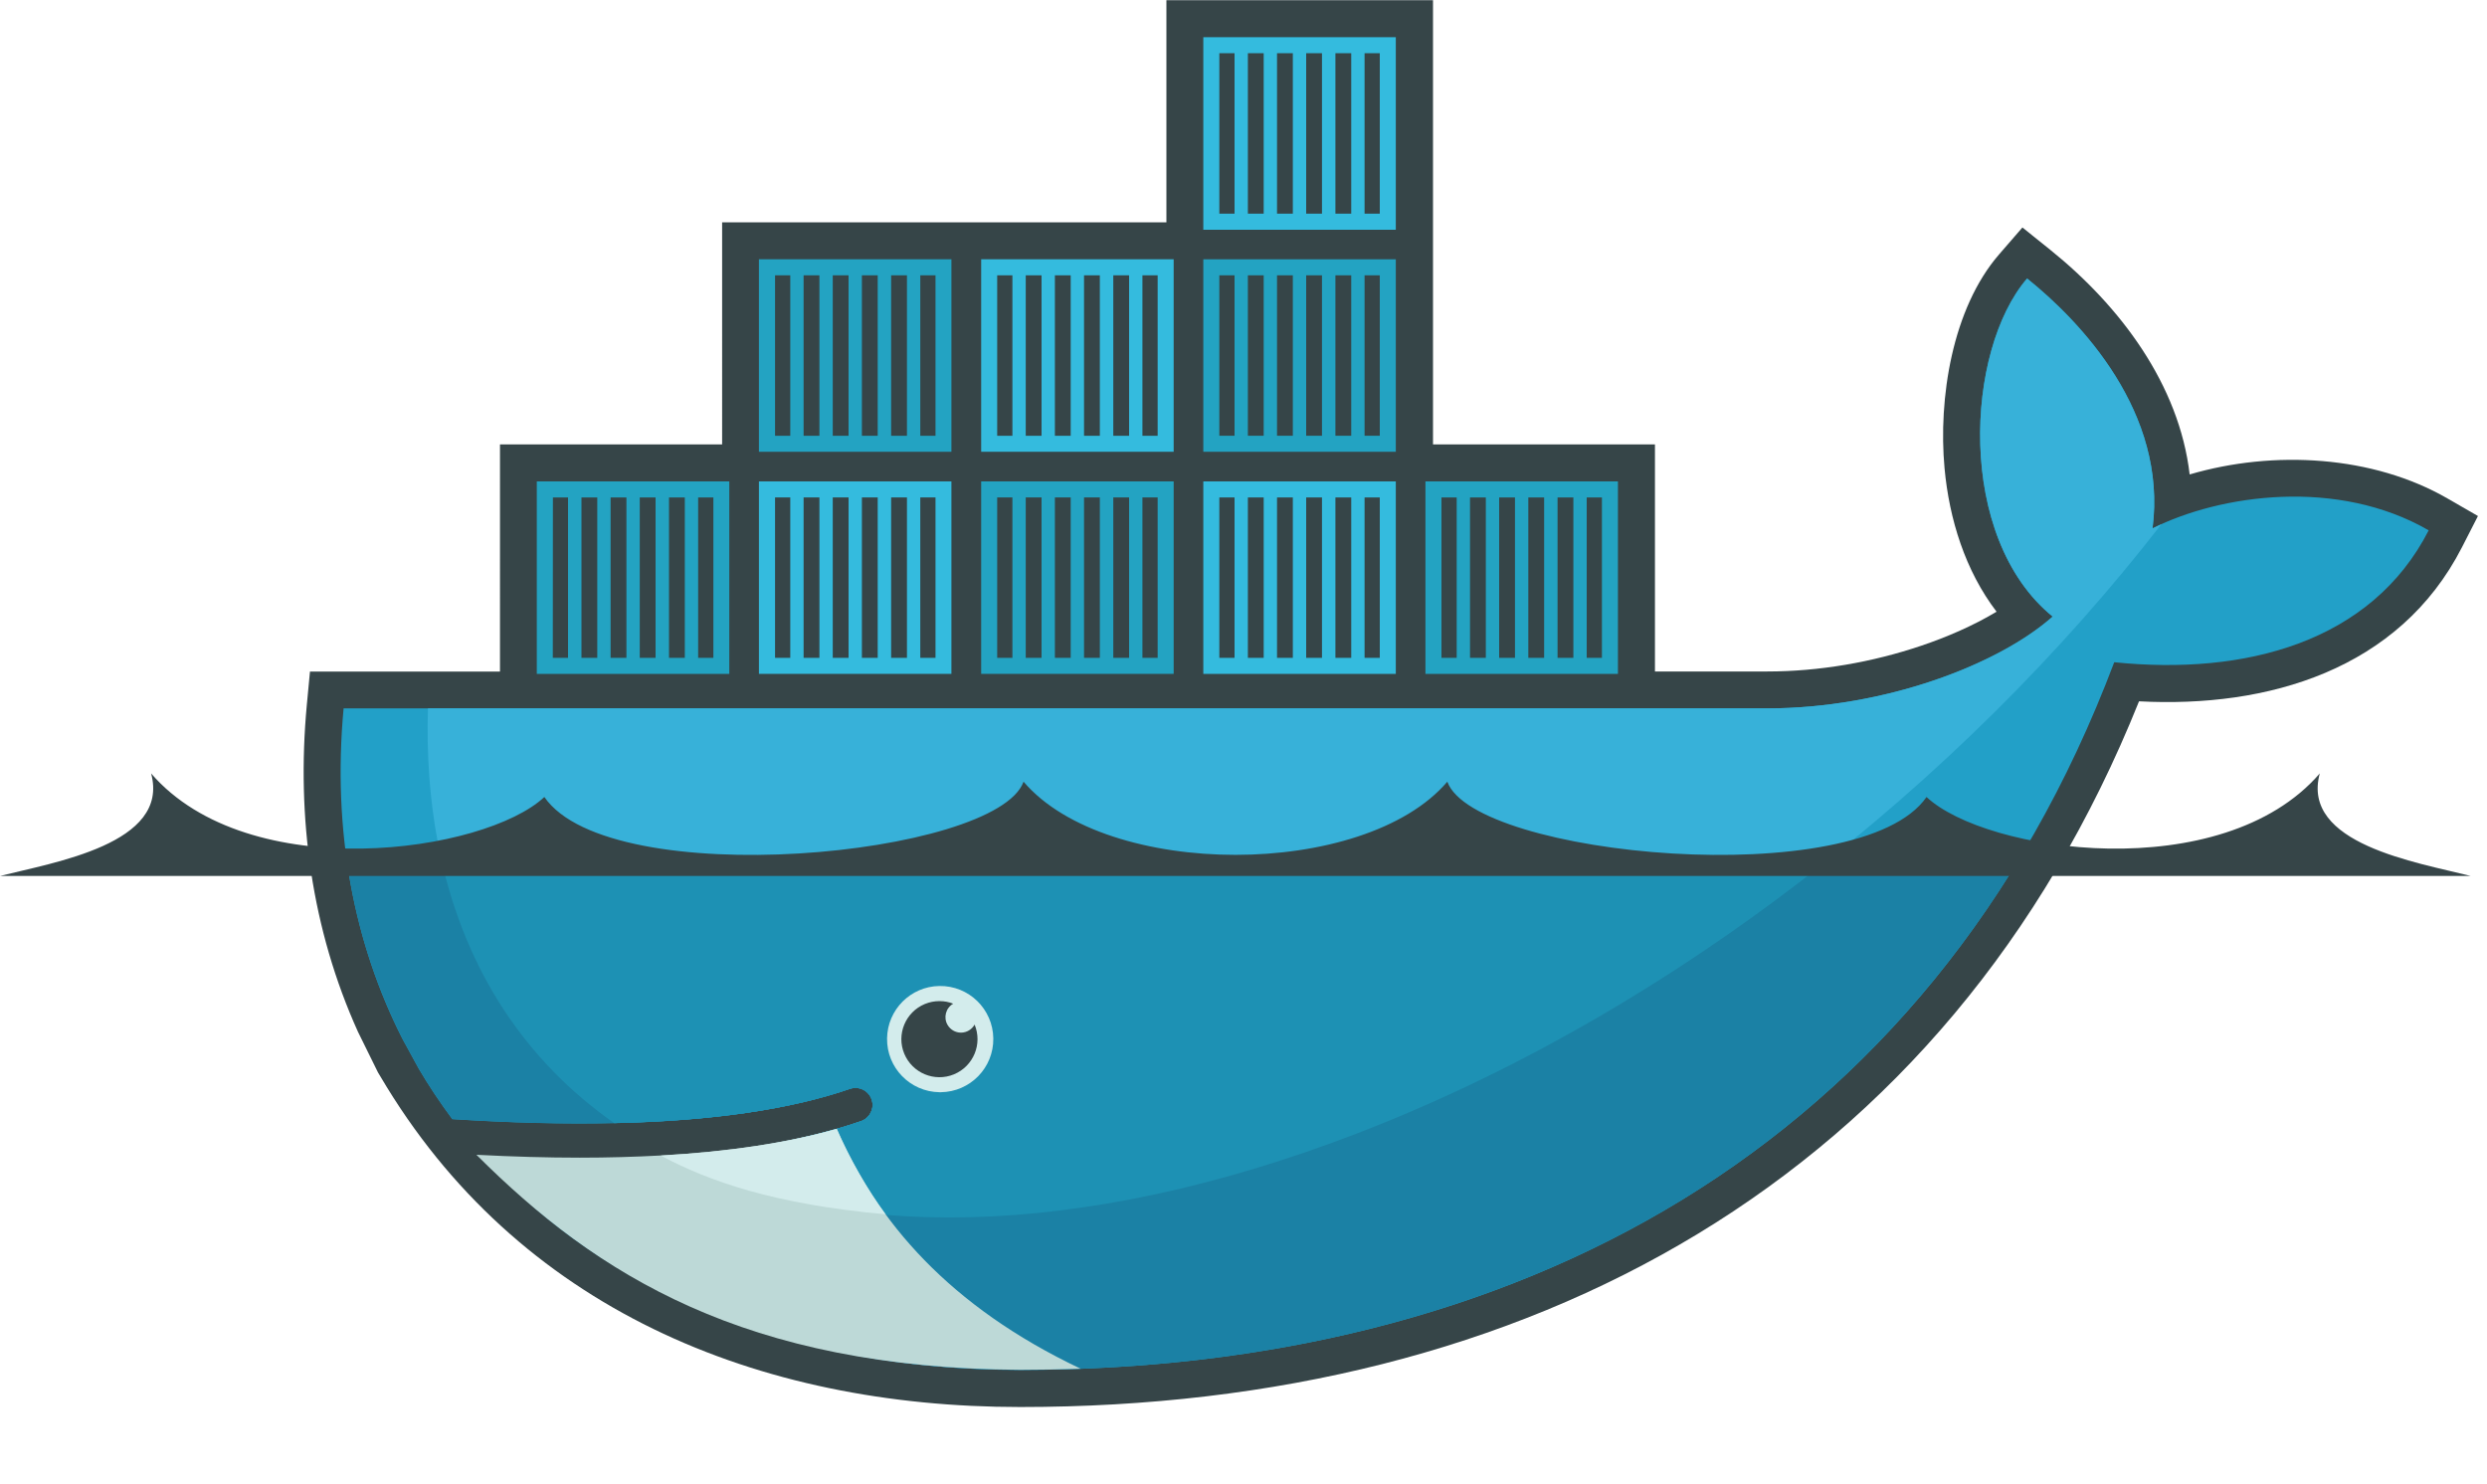 <?xml version="1.0" encoding="utf-8"?>
<!-- Generator: Adobe Illustrator 26.1.0, SVG Export Plug-In . SVG Version: 6.00 Build 0)  -->
<svg version="1.1" id="Calque_1" xmlns="http://www.w3.org/2000/svg" xmlns:xlink="http://www.w3.org/1999/xlink" x="0px" y="0px"
	 viewBox="0 0 2500 1491.8" style="enable-background:new 0 0 2500 1491.8;" xml:space="preserve">
<style type="text/css">
	.st0{fill-rule:evenodd;clip-rule:evenodd;fill:#364548;}
	.st1{fill-rule:evenodd;clip-rule:evenodd;fill:#22A0C8;}
	.st2{fill-rule:evenodd;clip-rule:evenodd;fill:#37B1D9;}
	.st3{fill-rule:evenodd;clip-rule:evenodd;fill:#1B81A5;}
	.st4{fill-rule:evenodd;clip-rule:evenodd;fill:#1D91B4;}
	.st5{fill-rule:evenodd;clip-rule:evenodd;fill:#23A3C2;}
	.st6{fill-rule:evenodd;clip-rule:evenodd;fill:#34BBDE;}
	.st7{fill-rule:evenodd;clip-rule:evenodd;fill:#D3ECEC;}
	.st8{fill-rule:evenodd;clip-rule:evenodd;fill:#BDD9D7;}
</style>
<g>
	<path class="st0" d="M1440.3,446.8h223.3v228.3h112.9c52.1,0,105.8-9.3,155.1-26c24.3-8.2,51.5-19.7,75.4-34.1
		c-31.5-41.2-47.6-93.1-52.3-144.3c-6.4-69.7,7.6-160.4,54.8-214.9l23.5-27.1l28,22.5c70.4,56.6,129.6,135.6,140.1,225.8
		c84.8-24.9,184.4-19,259.1,24.1l30.7,17.7l-16.1,31.5c-63.2,123.4-195.4,161.6-324.6,154.8c-193.3,481.5-614.2,709.5-1124.6,709.5
		c-263.7,0-505.6-98.6-643.3-332.5l-2.3-3.8l-20.1-40.8c-46.6-103-62-215.8-51.5-328.5l3.2-33.8h191V446.8h223.3V223.5h446.6V0.2
		h268v446.6"/>
	<path class="st1" d="M2163.8,531.2c15-116.4-72.1-207.8-126.1-251.2c-62.2,72-71.9,260.5,25.7,339.9
		c-54.5,48.4-169.3,92.3-286.9,92.3H345.4C334,835,355.5,948,404.7,1044.7l16.3,29.8c10.3,17.5,21.6,34.4,33.7,50.6
		c58.8,3.8,113.1,5.1,162.7,4l0,0c97.5-2.1,177.1-13.7,237.4-34.6c9.1-2.8,18.7,2.2,21.5,11.3c2.7,8.7-1.8,17.9-10.3,21.2
		c-8,2.8-16.4,5.4-25,7.9l0,0c-47.5,13.6-98.4,22.7-164.1,26.7c3.9,0.1-4.1,0.6-4.1,0.6c-2.2,0.1-5,0.5-7.3,0.6
		c-25.9,1.5-53.8,1.8-82.3,1.8c-31.2,0-61.9-0.6-96.3-2.3l-0.9,0.6c119.2,134,305.7,214.4,539.4,214.4
		c494.6,0,914.1-219.3,1099.9-711.5c131.8,13.5,258.5-20.1,316.1-132.6C2349.8,480.2,2231.7,497.1,2163.8,531.2"/>
	<path class="st2" d="M2163.8,531.2c15-116.4-72.1-207.8-126.1-251.2c-62.2,72-71.9,260.5,25.7,339.9
		c-54.5,48.4-169.3,92.3-286.9,92.3H430.2c-5.8,187.9,63.9,330.6,187.3,416.9l0,0c97.5-2.1,177.1-13.7,237.4-34.6
		c9.1-2.8,18.7,2.2,21.5,11.3c2.7,8.7-1.8,17.9-10.3,21.2c-8,2.8-16.4,5.4-25,7.9l0,0c-47.5,13.6-102.8,23.9-168.5,27.9l-1.6-1.5
		c168.3,86.3,412.4,86,692.2-21.5C1677,1019.3,1969,789.7,2172.7,527C2169.7,528.4,2166.7,529.8,2163.8,531.2"/>
	<path class="st3" d="M348.1,861.4c8.9,65.7,28.1,127.3,56.6,183.4l16.3,29.8c10.3,17.5,21.6,34.4,33.7,50.6
		c58.8,3.8,113.1,5.1,162.7,4c97.5-2.1,177.1-13.7,237.4-34.6c9.1-2.8,18.7,2.2,21.5,11.3c2.7,8.7-1.8,17.9-10.3,21.2
		c-8,2.8-16.4,5.4-25,7.9l0,0c-47.5,13.6-102.5,23.3-168.2,27.3c-2.3,0.1-6.2,0.2-8.5,0.3c-25.8,1.4-53.5,2.3-82,2.3
		c-31.2,0-63.1-0.6-97.5-2.3c119.2,134,306.8,214.7,540.5,214.7c423.4,0,791.8-160.7,1005.7-515.8H348.1"/>
	<path class="st4" d="M443,861.4c25.3,115.4,86.1,206,174.5,267.8c97.5-2.1,177.1-13.7,237.4-34.6c9.1-2.8,18.7,2.2,21.5,11.3
		c2.7,8.7-1.8,17.9-10.3,21.2c-8,2.8-16.4,5.4-25,7.9l0,0c-47.5,13.6-103.7,23.3-169.4,27.3c168.3,86.3,411.7,85.1,691.5-22.4
		c169.3-65,332.2-161.9,478.4-278.5H443"/>
	<path class="st5" d="M539.6,484h193.5v193.5H539.6V484z M555.8,500.1H571v161.3h-15.3L555.8,500.1L555.8,500.1z M584.5,500.1h15.9
		v161.3h-15.9V500.1L584.5,500.1z M613.8,500.1h15.9v161.3h-15.9V500.1z M643.1,500.1H659v161.3h-15.9V500.1z M672.5,500.1h15.9
		v161.3h-15.9V500.1L672.5,500.1z M701.8,500.1h15.3v161.3h-15.3V500.1z M762.9,260.7h193.5v193.5H762.9V260.7L762.9,260.7z
		 M779.1,276.8h15.3v161.3h-15.3V276.8z M807.8,276.8h15.9v161.3h-15.9V276.8L807.8,276.8z M837.1,276.8H853v161.3h-15.9V276.8z
		 M866.4,276.8h15.9v161.3h-15.9V276.8z M895.8,276.8h15.9v161.3h-15.9V276.8z M925.1,276.8h15.3v161.3h-15.3V276.8z"/>
	<path class="st6" d="M762.9,484h193.5v193.5H762.9V484L762.9,484z M779.1,500.1h15.3v161.3h-15.3V500.1z M807.8,500.1h15.9v161.3
		h-15.9V500.1L807.8,500.1z M837.1,500.1H853v161.3h-15.9V500.1z M866.4,500.1h15.9v161.3h-15.9V500.1z M895.8,500.1h15.9v161.3
		h-15.9V500.1z M925.1,500.1h15.3v161.3h-15.3V500.1z"/>
	<path class="st5" d="M986.3,484h193.5v193.5H986.3V484z M1002.4,500.1h15.3v161.3h-15.3V500.1z M1031.1,500.1h15.9v161.3h-15.9
		V500.1z M1060.4,500.1h15.9v161.3h-15.9V500.1z M1089.7,500.1h15.9v161.3h-15.9V500.1z M1119.1,500.1h15.9v161.3h-15.9V500.1z
		 M1148.4,500.1h15.3v161.3h-15.3V500.1z"/>
	<path class="st6" d="M986.3,260.7h193.5v193.5H986.3V260.7z M1002.4,276.8h15.3v161.3h-15.3V276.8z M1031.1,276.8h15.9v161.3h-15.9
		V276.8z M1060.4,276.8h15.9v161.3h-15.9V276.8z M1089.7,276.8h15.9v161.3h-15.9V276.8z M1119.1,276.8h15.9v161.3h-15.9V276.8z
		 M1148.4,276.8h15.3v161.3h-15.3V276.8z M1209.6,484h193.5v193.5h-193.5V484z M1225.7,500.1h15.3v161.3h-15.3V500.1z M1254.4,500.1
		h15.9v161.3h-15.9V500.1z M1283.7,500.1h15.9v161.3h-15.9V500.1z M1313,500.1h15.9v161.3H1313V500.1z M1342.4,500.1h15.9v161.3
		h-15.9V500.1z M1371.7,500.1h15.3v161.3h-15.3V500.1z"/>
	<path class="st5" d="M1209.6,260.7h193.5v193.5h-193.5V260.7z M1225.7,276.8h15.3v161.3h-15.3V276.8z M1254.4,276.8h15.9v161.3
		h-15.9V276.8z M1283.7,276.8h15.9v161.3h-15.9V276.8z M1313,276.8h15.9v161.3H1313V276.8z M1342.4,276.8h15.9v161.3h-15.9V276.8z
		 M1371.7,276.8h15.3v161.3h-15.3V276.8z"/>
	<path class="st6" d="M1209.6,37.4h193.5V231h-193.5V37.4z M1225.7,53.5h15.3v161.3h-15.3V53.5L1225.7,53.5z M1254.4,53.5h15.9
		v161.3h-15.9V53.5L1254.4,53.5z M1283.7,53.5h15.9v161.3h-15.9V53.5L1283.7,53.5z M1313,53.5h15.9v161.3H1313V53.5L1313,53.5z
		 M1342.4,53.5h15.9v161.3h-15.9V53.5L1342.4,53.5z M1371.7,53.5h15.3v161.3h-15.3V53.5L1371.7,53.5z"/>
	<path class="st5" d="M1432.9,484h193.5v193.5h-193.5V484z M1449,500.1h15.3v161.3H1449V500.1L1449,500.1z M1477.7,500.1h15.9v161.3
		h-15.9V500.1L1477.7,500.1z M1507,500.1h15.9v161.3H1507V500.1z M1536.3,500.1h15.9v161.3h-15.9V500.1z M1565.7,500.1h15.9v161.3
		h-15.9V500.1z M1595,500.1h15.3v161.3H1595V500.1z"/>
	<path class="st7" d="M944.4,991.3c29.5-0.4,53.7,23.2,54.1,52.7c0.4,29.5-23.2,53.7-52.7,54.1c-0.5,0-1,0-1.4,0
		c-29.5-0.4-53.1-24.6-52.7-54.1C892.1,1015.1,915.4,991.7,944.4,991.3"/>
	<path class="st0" d="M944.4,1006.5c4.9,0,9.5,0.9,13.8,2.6c-7.5,4.3-10,13.9-5.7,21.3c2.8,4.8,7.9,7.8,13.5,7.8
		c5.9,0,11-3.3,13.7-8.1c8.1,19.5-1.2,41.9-20.7,50s-41.9-1.2-50-20.7s1.2-41.9,20.7-50C934.4,1007.5,939.3,1006.5,944.4,1006.5
		 M0,880.7h2483.7c-54.1-13.7-171.1-32.2-151.8-103.1c-98.3,113.8-335.5,79.8-395.3,23.7c-66.6,96.7-454.6,59.9-481.7-15.4
		c-83.6,98.1-342.5,98.1-426,0c-27.1,75.3-415.1,112.1-481.7,15.4c-59.8,56.1-297,90.1-395.3-23.7C171.1,848.4,54.1,867,0,880.7"/>
	<path class="st8" d="M1086.3,1376.1c-132.2-62.7-204.8-148-245.2-241.2c-49.1,14-108.2,23-176.8,26.8c-25.8,1.4-53,2.2-81.5,2.2
		c-32.9,0-67.5-1-103.9-2.9c121.3,121.2,270.4,214.5,546.6,216.2C1045.9,1377.2,1066.2,1376.8,1086.3,1376.1"/>
	<path class="st7" d="M890.2,1220.8c-18.3-24.8-36-56-49.1-85.9c-49.1,14-108.2,23-176.8,26.9C711.5,1187.3,778.9,1211,890.2,1220.8
		"/>
</g>
</svg>
